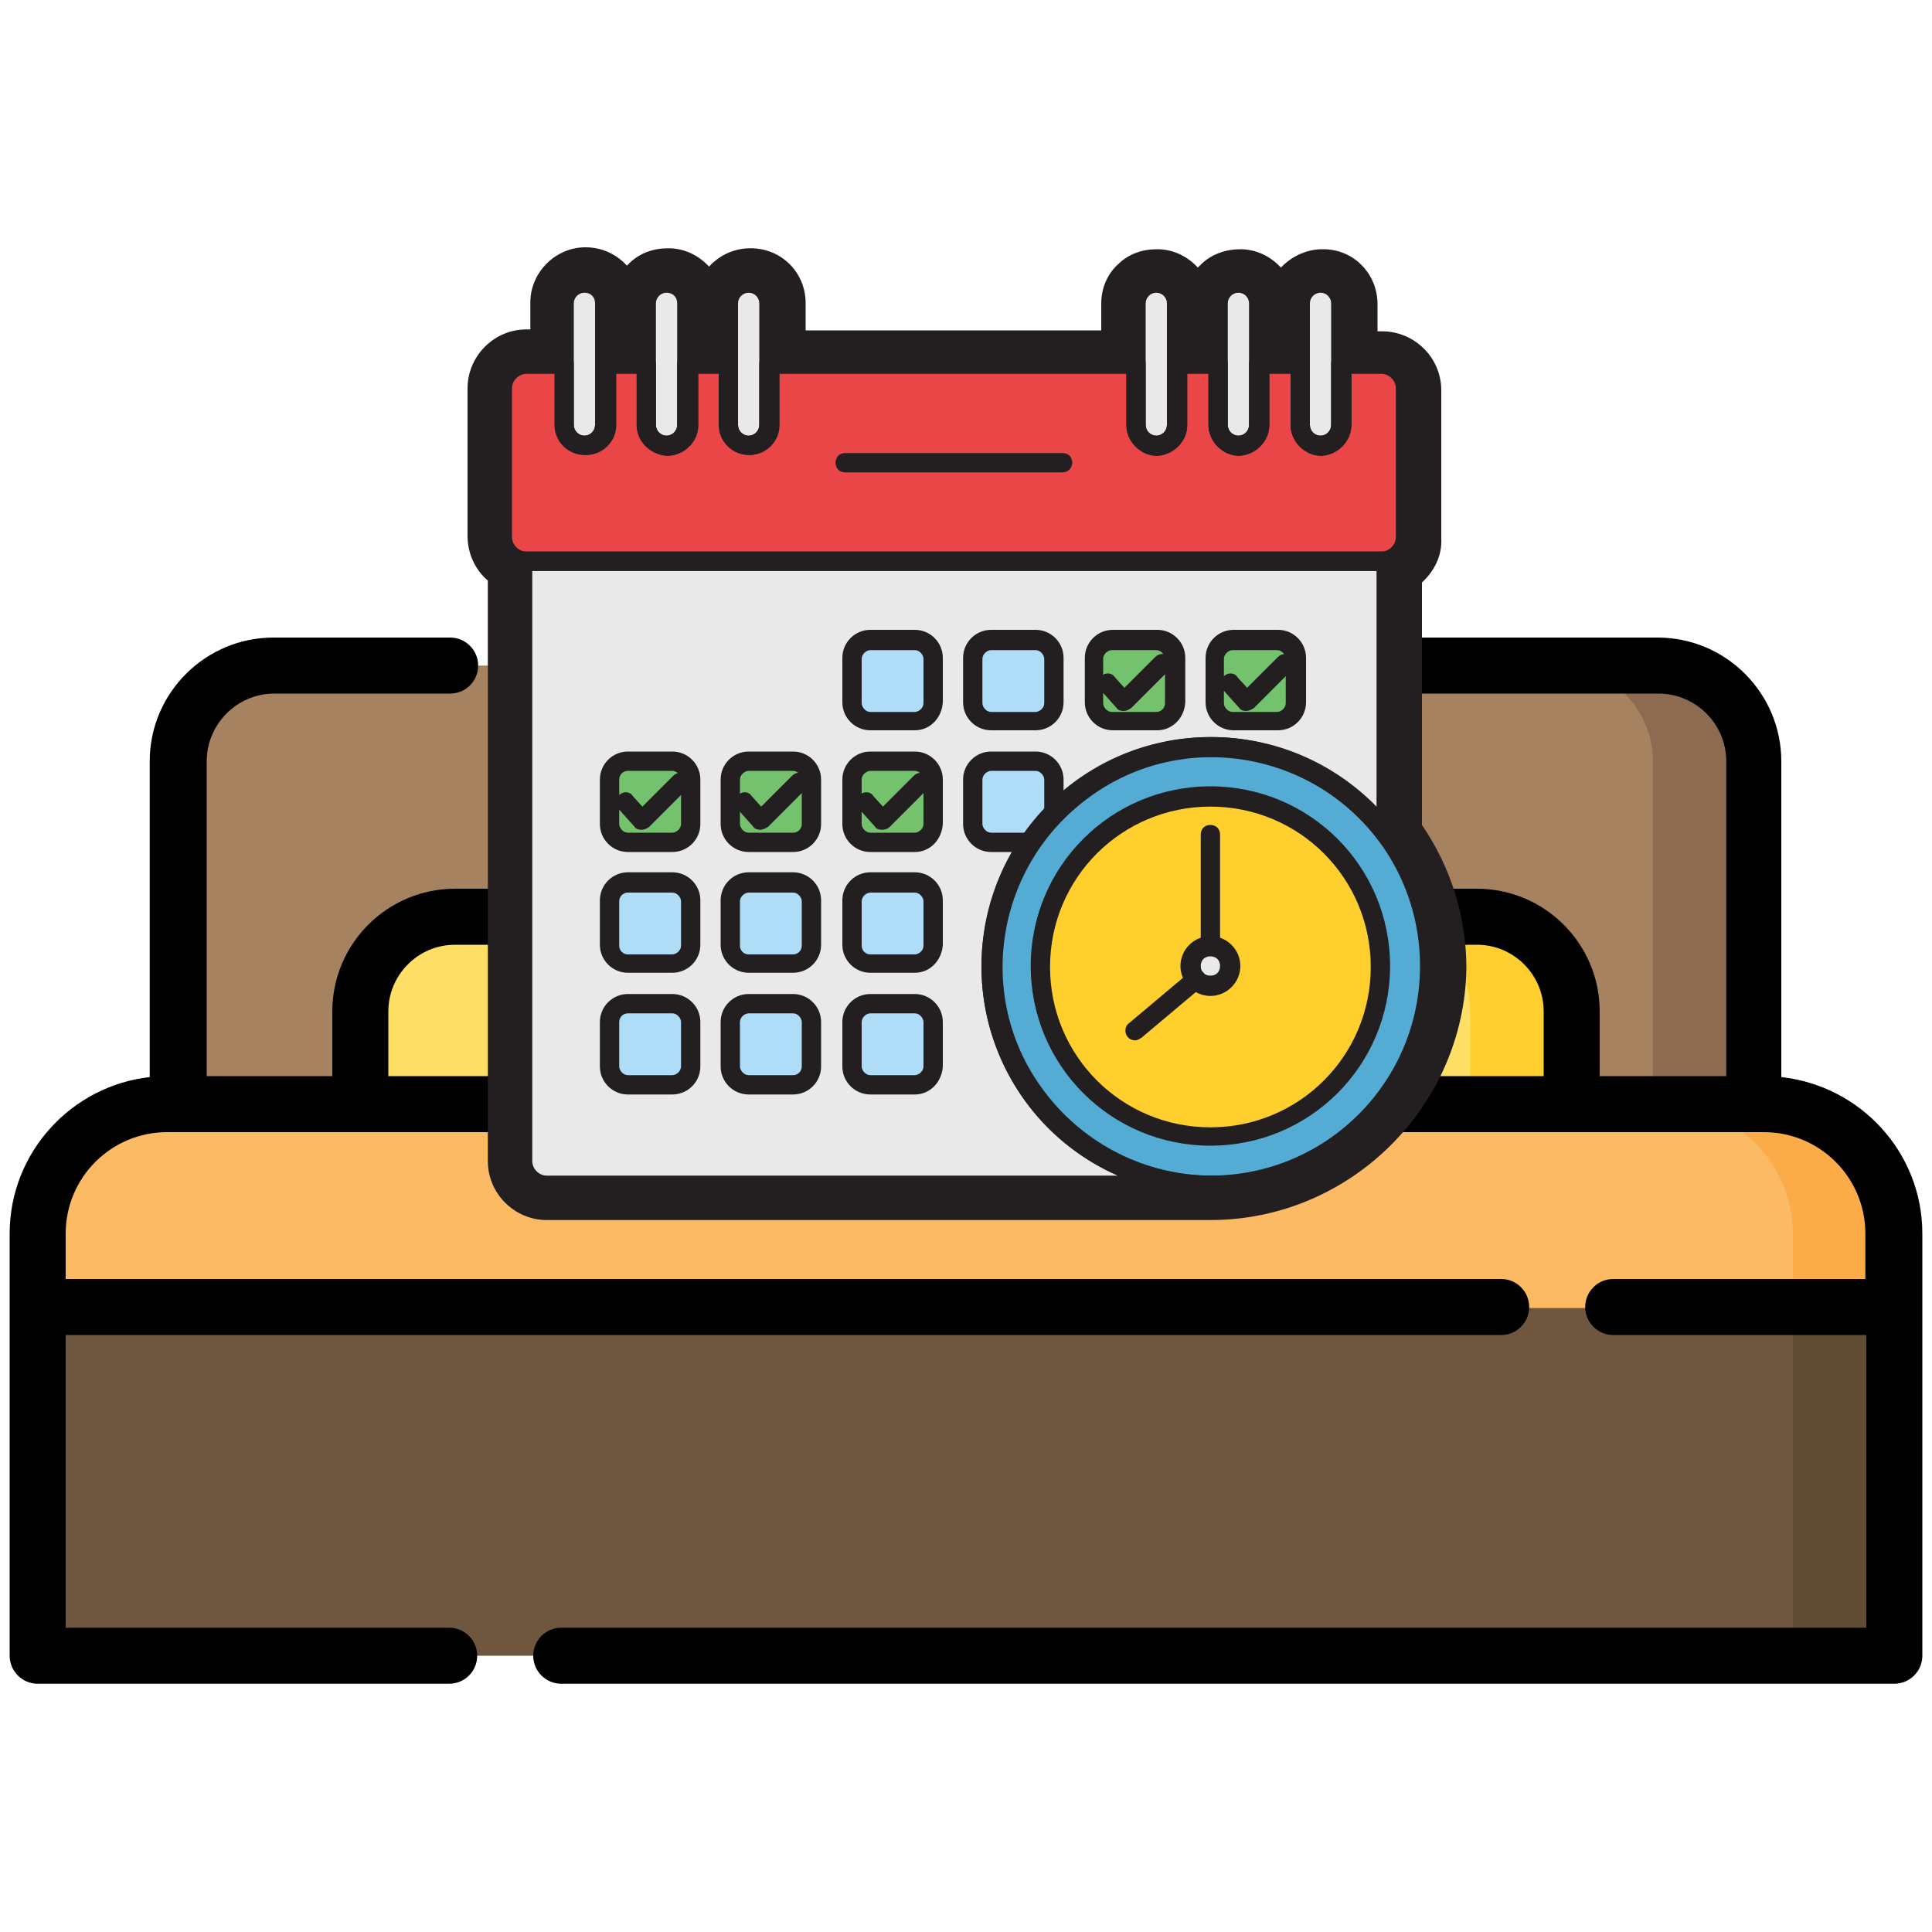 <?xml version="1.0" encoding="utf-8"?>
<!-- Generator: Adobe Illustrator 22.0.1, SVG Export Plug-In . SVG Version: 6.00 Build 0)  -->
<svg version="1.1" id="Capa_1" xmlns="http://www.w3.org/2000/svg" xmlns:xlink="http://www.w3.org/1999/xlink" x="0px" y="0px"
	 viewBox="0 0 200 200" style="enable-background:new 0 0 200 200;" xml:space="preserve">
<style type="text/css">
	.st0{fill:#6E573E;}
	.st1{fill:#614C36;}
	.st2{fill:#FCBA65;}
	.st3{fill:#FBAC49;}
	.st4{fill:#A68260;}
	.st5{fill:#8C6B51;}
	.st6{fill:#FEDF65;}
	.st7{fill:#FFCF2F;}
	.st8{fill:#231F20;}
	.st9{fill:#EA4648;}
	.st10{fill:#E9E9E9;}
	.st11{fill:#54ACD5;}
	.st12{fill:#FFCF2D;}
	.st13{fill:#AFDDF7;}
	.st14{fill:#75C26E;}
</style>
<g>
	<g>
		<rect x="3.9" y="135.3" class="st0" width="192.2" height="36.1"/>
		<rect x="185.6" y="135.3" class="st1" width="10.5" height="36.1"/>
		<path class="st2" d="M182.6,114.3H17.4c-7.4,0-13.5,6-13.5,13.5v7.6h192.2v-7.6C196.1,120.3,190.1,114.3,182.6,114.3L182.6,114.3z
			 M182.6,114.3"/>
		<path class="st3" d="M182.6,114.3h-10.5c7.4,0,13.5,6,13.5,13.5v7.6h10.5v-7.6C196.1,120.3,190.1,114.3,182.6,114.3L182.6,114.3z
			 M182.6,114.3"/>
		<path class="st4" d="M181.5,114.3H18.5V78.8c0-5.4,4.4-9.9,9.9-9.9h143.4c5.4,0,9.9,4.4,9.9,9.9V114.3z M181.5,114.3"/>
		<path class="st5" d="M171.7,68.9h-10.5c5.4,0,9.9,4.4,9.9,9.9v35.5h10.5V78.8C181.5,73.4,177.1,68.9,171.7,68.9L171.7,68.9z
			 M171.7,68.9"/>
		<path class="st6" d="M87.5,114.3H37.3v-9.6c0-5.4,4.4-9.8,9.8-9.8h30.6c5.4,0,9.8,4.4,9.8,9.8V114.3z M87.5,114.3"/>
		<path class="st6" d="M162.7,114.3h-50.1v-9.6c0-5.4,4.4-9.8,9.8-9.8h30.6c5.4,0,9.8,4.4,9.8,9.8L162.7,114.3L162.7,114.3z
			 M162.7,114.3"/>
		<path class="st7" d="M77.7,94.9H67.2c5.4,0,9.8,4.4,9.8,9.8v9.6h10.5v-9.6C87.5,99.3,83.1,94.9,77.7,94.9L77.7,94.9z M77.7,94.9"
			/>
		<path class="st7" d="M152.9,94.9h-10.5c5.4,0,9.8,4.4,9.8,9.8v9.6h10.5v-9.6C162.7,99.3,158.3,94.9,152.9,94.9L152.9,94.9z
			 M152.9,94.9"/>
		<path d="M184.4,111.5V78.8c0-7-5.7-12.8-12.8-12.8H58.1c-1.6,0-2.9,1.3-2.9,2.9c0,1.6,1.3,2.9,2.9,2.9h113.6c3.8,0,7,3.1,7,7v32.6
			h-13.1v-6.7c0-7-5.7-12.7-12.7-12.7h-30.6c-7,0-12.7,5.7-12.7,12.7v6.7H90.4v-6.7c0-7-5.7-12.7-12.7-12.7H47.1
			c-7,0-12.7,5.7-12.7,12.7v6.7H21.4V78.8c0-3.8,3.1-7,7-7h18.2c1.6,0,2.9-1.3,2.9-2.9c0-1.6-1.3-2.9-2.9-2.9H28.3
			c-7,0-12.8,5.7-12.8,12.8v32.7C7.4,112.4,1,119.3,1,127.7v43.7c0,1.6,1.3,2.9,2.9,2.9h42.6c1.6,0,2.9-1.3,2.9-2.9
			c0-1.6-1.3-2.9-2.9-2.9H6.8v-30.3h148.6c1.6,0,2.9-1.3,2.9-2.9c0-1.6-1.3-2.9-2.9-2.9H6.8v-4.7c0-5.8,4.7-10.5,10.5-10.5h165.3
			c5.8,0,10.5,4.7,10.5,10.5v4.7H167c-1.6,0-2.9,1.3-2.9,2.9c0,1.6,1.3,2.9,2.9,2.9h26.2v30.3H58.1c-1.6,0-2.9,1.3-2.9,2.9
			c0,1.6,1.3,2.9,2.9,2.9h138c1.6,0,2.9-1.3,2.9-2.9v-43.7C199,119.3,192.6,112.4,184.4,111.5L184.4,111.5z M115.4,104.7
			c0-3.8,3.1-6.9,6.9-6.9h30.6c3.8,0,6.9,3.1,6.9,6.9v6.7h-44.3V104.7z M40.2,104.7c0-3.8,3.1-6.9,6.9-6.9h30.6
			c3.8,0,6.9,3.1,6.9,6.9v6.7H40.2V104.7z M40.2,104.7"/>
	</g>
	<g>
		<g>
			<g>
				<path class="st8" d="M125.3,125.1H56.6c-2.7,0-4.8-2.2-4.8-4.8V59.5c-1.3-0.9-2.1-2.4-2.1-4V40.2c0-2.7,2.2-4.8,4.8-4.8h1.6v-4
					c0-2.5,2-4.5,4.5-4.5c2,0,3.7,1.3,4.3,3.1c0.2-0.7,0.6-1.3,1.1-1.8c0.9-0.8,2-1.3,3.2-1.3c2,0,3.6,1.3,4.2,3
					c0.6-1.8,2.3-3.1,4.3-3.1c2.5,0,4.5,2,4.5,4.5v4h33.2v-4c0-1.2,0.5-2.3,1.3-3.2c0.9-0.8,2-1.3,3.2-1.3c2,0,3.6,1.3,4.2,3
					c0.2-0.7,0.6-1.3,1.1-1.8c0.9-0.8,2-1.3,3.2-1.3c2,0,3.6,1.3,4.2,3c0.2-0.7,0.6-1.3,1.1-1.8c0.8-0.8,1.9-1.3,3.1-1.3
					c0,0,0.1,0,0.1,0c2.4,0,4.4,2,4.4,4.4v4h1.7c2.7,0,4.8,2.2,4.8,4.8v15.4c0.1,1.6-0.7,3.1-2,4v26.1c3,4.2,4.6,9.2,4.6,14.4
					C150.4,113.8,139.1,125.1,125.3,125.1z M54.5,38c-1.2,0-2.2,1-2.2,2.2v15.4c0,0.9,0.5,1.6,1.3,2l0.8,0.4v62.3
					c0,1.2,1,2.2,2.2,2.2h68.7c12.3,0,22.4-10,22.4-22.4c0-4.8-1.5-9.4-4.3-13.2l-0.3-0.4V57.9l0.8-0.4c0.8-0.4,1.2-1.1,1.2-1.9
					l0-0.1V40.2c0-1.2-1-2.2-2.2-2.2h-4.4v-6.6c0-1-0.8-1.8-1.8-1.8l0,0c-0.5,0-0.9,0.2-1.3,0.5c-0.3,0.3-0.5,0.8-0.5,1.3V38H130
					v-6.6c0-1-0.8-1.8-1.8-1.8l0,0c-0.5,0-0.9,0.2-1.3,0.5c-0.3,0.3-0.5,0.8-0.5,1.3V38h-4.9v-6.6c0-1-0.8-1.8-1.8-1.8l0,0
					c-0.5,0-0.9,0.2-1.3,0.5c-0.3,0.3-0.5,0.8-0.5,1.3V38H79.4v-6.6c0-1-0.8-1.8-1.8-1.8c-1,0-1.8,0.8-1.8,1.8V38h-4.9v-6.6
					c0-1-0.8-1.8-1.8-1.8l0,0c-0.5,0-0.9,0.2-1.3,0.5c-0.3,0.3-0.5,0.8-0.5,1.3V38h-4.9v-6.6c0-1-0.8-1.8-1.8-1.8
					c-1,0-1.8,0.8-1.8,1.8V38H54.5z"/>
				<path class="st8" d="M125.3,126.3H56.6c-3.3,0-6.1-2.7-6.1-6.1V60.1c-1.3-1.1-2.1-2.8-2.1-4.6V40.2c0-3.3,2.7-6.1,6.1-6.1h0.4
					v-2.8c0-3.1,2.6-5.7,5.7-5.7c1.7,0,3.2,0.7,4.3,1.9c0.1-0.1,0.2-0.2,0.2-0.2c1.1-1.1,2.5-1.6,4.1-1.6c1.6,0,3.1,0.7,4.2,1.9
					c1.1-1.2,2.6-1.9,4.3-1.9c3.2,0,5.7,2.5,5.7,5.7v2.8H114v-2.8c0-1.5,0.6-3,1.7-4c1.1-1.1,2.5-1.6,4.1-1.6c1.6,0,3.1,0.7,4.2,1.9
					c0.1-0.1,0.2-0.2,0.3-0.3c1.1-1.1,2.6-1.6,4.1-1.6c1.6,0,3.1,0.7,4.2,1.9c0.1-0.1,0.2-0.2,0.3-0.3c1.1-1,2.5-1.6,4-1.6l0.1,0
					c3.1,0,5.6,2.5,5.6,5.7v2.8h0.5c3.3,0,6.1,2.7,6.1,6.1v15.3c0.1,1.8-0.7,3.4-2,4.6v25.1c3,4.4,4.6,9.5,4.6,14.8
					C151.6,114.5,139.8,126.3,125.3,126.3z M54.5,36.6c-2,0-3.6,1.6-3.6,3.6v15.4c0,1.2,0.6,2.3,1.6,3l0.5,0.4v61.3
					c0,2,1.6,3.6,3.6,3.6h68.7c13.1,0,23.8-10.7,23.8-23.8c0-4.9-1.5-9.7-4.4-13.7l-0.2-0.3V58.9l0.5-0.4c0.9-0.7,1.5-1.8,1.4-2.9
					l0,0V40.2c0-2-1.6-3.6-3.6-3.6H140v-5.2c0-1.8-1.4-3.2-3.2-3.2l-0.1,0c-0.8,0-1.6,0.3-2.2,0.9c-0.4,0.4-0.6,0.8-0.8,1.3
					l-1.2,3.5l-1.2-3.5c-0.4-1.3-1.7-2.2-3-2.2c-0.9,0-1.7,0.3-2.3,0.9c-0.4,0.4-0.6,0.8-0.8,1.3l-1.2,3.5l-1.2-3.5
					c-0.4-1.3-1.7-2.2-3-2.2c-0.9,0-1.7,0.3-2.3,0.9c-0.6,0.6-1,1.4-1,2.3v5.2H80.8v-5.2c0-1.8-1.4-3.3-3.3-3.3
					c-1.4,0-2.6,0.9-3.1,2.2l-1.2,3.5l-1.2-3.5c-0.4-1.3-1.7-2.2-3-2.2c-0.9,0-1.7,0.3-2.3,0.9c-0.4,0.4-0.6,0.8-0.8,1.3l-1.2,3.5
					l-1.1-3.5c-0.4-1.3-1.6-2.2-3.1-2.2c-1.8,0-3.3,1.5-3.3,3.3v5.2H54.5z M125.3,123.6H56.6c-1.9,0-3.4-1.5-3.4-3.4V58.7l-0.1,0
					c-1.2-0.5-2-1.8-2-3.1V40.2c0-1.9,1.5-3.4,3.4-3.4h3v-5.4c0-1.7,1.4-3,3-3c1.7,0,3,1.3,3,3v5.4H66v-5.4c0-0.8,0.3-1.6,0.9-2.1
					c0.6-0.6,1.4-0.9,2.2-0.9h0c1.6,0,3,1.3,3,3v5.4h2.4v-5.4c0-1.7,1.4-3,3-3c1.7,0,3,1.3,3,3v5.4h36.1v-5.4c0-0.8,0.3-1.6,0.9-2.1
					c0.6-0.6,1.4-0.9,2.2-0.9l0,0c1.6,0,3,1.3,3,3v5.4h2.4v-5.4c0-0.8,0.3-1.6,0.9-2.1c0.6-0.6,1.4-0.9,2.2-0.9l0,0c1.6,0,3,1.3,3,3
					v5.4h2.4v-5.4c0-0.8,0.3-1.6,0.9-2.1c0.6-0.6,1.4-0.9,2.2-0.9l0,0c1.6,0,3,1.3,3,3v5.4h3.1c1.9,0,3.4,1.5,3.4,3.4l0,15.4
					c0.1,1.3-0.7,2.5-1.9,3.1l-0.1,0v27.4l0,0c3,4.1,4.6,8.9,4.6,13.9C148.9,113,138.3,123.6,125.3,123.6z M54.5,39.2
					c-0.5,0-1,0.4-1,1v15.4c0,0.4,0.2,0.7,0.6,0.9l1.5,0.7v63.1c0,0.5,0.4,1,1,1h68.7c11.7,0,21.2-9.5,21.2-21.2
					c0-4.5-1.4-8.8-4.1-12.5l-0.5-0.7V57.1l1.5-0.7c0.3-0.1,0.5-0.4,0.5-0.8l0-0.1l0-15.4c0-0.5-0.4-1-1-1h-5.6v-7.9
					c0-0.3-0.2-0.6-0.6-0.6l0,0c-0.2,0-0.3,0.1-0.4,0.2c-0.1,0.1-0.2,0.2-0.2,0.4v7.9h-7.3v-7.9c0-0.3-0.2-0.6-0.6-0.6l0,0
					c-0.2,0-0.3,0.1-0.4,0.2c-0.1,0.1-0.2,0.2-0.2,0.4v7.9h-7.3v-7.9c0-0.3-0.2-0.6-0.6-0.6l0,0c-0.2,0-0.3,0.1-0.4,0.2
					c-0.1,0.1-0.2,0.2-0.2,0.4v7.9h-41v-7.9c0-0.3-0.3-0.6-0.6-0.6c-0.3,0-0.6,0.3-0.6,0.6v7.9h-7.3v-7.9c0-0.3-0.2-0.6-0.6-0.6l0,0
					c-0.2,0-0.3,0.1-0.4,0.2c-0.1,0.1-0.2,0.2-0.2,0.4v7.9h-7.3v-7.9c0-0.3-0.3-0.6-0.6-0.6c-0.3,0-0.6,0.3-0.6,0.6v7.9H54.5z"/>
			</g>
		</g>
		<path class="st9" d="M143,37.7h-4.1V44c0,1.2-0.9,2.1-2.1,2.2c-1.1,0-2.1-0.9-2.2-2.1v-6.4h-4.3V44c0,1.2-0.9,2.1-2.1,2.2
			c-1.1,0-2.1-0.9-2.2-2.1v-6.4h-4.3V44c0,1.2-0.9,2.1-2.1,2.2c-1.1,0-2.1-0.9-2.2-2.1v-6.4h-38V44c0,1.2-0.9,2.1-2.1,2.1
			c-1.2,0-2.1-0.9-2.1-2.1v-6.3h-4.2V44c0,1.2-0.9,2.1-2.1,2.1c-1.2,0-2.1-0.9-2.1-2.1v-6.3h-4.3V44c0,1.2-0.9,2.1-2.1,2.1
			s-2.1-0.9-2.1-2.1v-6.3h-3.9c-1.4,0-2.5,1.1-2.5,2.5v15.4c0,1.4,1.1,2.5,2.5,2.5H143c1.4,0,2.5-1.1,2.5-2.5V40.2
			C145.5,38.8,144.4,37.7,143,37.7L143,37.7z M143,37.7"/>
		<path class="st10" d="M102.6,100c0-12.6,10.2-22.7,22.7-22.7c7.1,0,13.8,3.3,18.1,9V58.1H54.1v62.2c0,1.4,1.1,2.5,2.5,2.5h68.7
			C112.8,122.7,102.6,112.6,102.6,100L102.6,100z M102.6,100"/>
		<path class="st11" d="M148,100c0,12.5-10.2,22.7-22.7,22.7c-12.5,0-22.7-10.2-22.7-22.7s10.2-22.7,22.7-22.7
			C137.8,77.3,148,87.5,148,100L148,100z M148,100"/>
		<path class="st12" d="M142.9,100c0,9.7-7.9,17.6-17.6,17.6c-9.7,0-17.6-7.9-17.6-17.6s7.9-17.6,17.6-17.6
			C135,82.4,142.9,90.3,142.9,100L142.9,100z M142.9,100"/>
		<path class="st10" d="M127.4,100c0,1.1-0.9,2-2,2c-1.1,0-2-0.9-2-2s0.9-2,2-2C126.4,98,127.4,98.9,127.4,100L127.4,100z
			 M127.4,100"/>
		<path class="st10" d="M60.5,29.3c1.2,0,2.1,0.9,2.1,2.1V44c0,1.2-0.9,2.1-2.1,2.1s-2.1-0.9-2.1-2.1V31.4
			C58.4,30.2,59.4,29.3,60.5,29.3L60.5,29.3z M60.5,29.3"/>
		<path class="st10" d="M69,29.3c1.2,0,2.1,0.9,2.1,2.1V44c0,1.2-0.9,2.1-2.1,2.1c-1.2,0-2.1-0.9-2.1-2.1V31.4
			C66.9,30.2,67.9,29.3,69,29.3L69,29.3z M69,29.3"/>
		<path class="st10" d="M77.5,29.3c1.2,0,2.1,0.9,2.1,2.1V44c0,1.2-0.9,2.1-2.1,2.1c-1.2,0-2.1-0.9-2.1-2.1V31.4
			C75.4,30.2,76.4,29.3,77.5,29.3L77.5,29.3z M77.5,29.3"/>
		<path class="st10" d="M119.7,29.3c1.2,0,2.1,0.9,2.1,2.1V44c0,1.2-0.9,2.1-2.1,2.1s-2.1-0.9-2.1-2.1V31.4
			C117.6,30.2,118.6,29.3,119.7,29.3L119.7,29.3z M119.7,29.3"/>
		<path class="st10" d="M128.2,29.3c1.2,0,2.1,0.9,2.1,2.1V44c0,1.2-0.9,2.1-2.1,2.1c-1.2,0-2.1-0.9-2.1-2.1V31.4
			C126.1,30.2,127,29.3,128.2,29.3L128.2,29.3z M128.2,29.3"/>
		<path class="st10" d="M136.7,29.3c1.2,0,2.1,0.9,2.1,2.1V44c0,1.2-0.9,2.1-2.1,2.1c-1.2,0-2.1-0.9-2.1-2.1V31.4
			C134.6,30.2,135.5,29.3,136.7,29.3L136.7,29.3z M136.7,29.3"/>
		<path class="st13" d="M90.1,66.3h4.6c1,0,1.9,0.8,1.9,1.9v4.6c0,1-0.8,1.9-1.9,1.9h-4.6c-1,0-1.9-0.8-1.9-1.9v-4.6
			C88.2,67.1,89,66.3,90.1,66.3L90.1,66.3z M90.1,66.3"/>
		<path class="st13" d="M102.6,66.3h4.6c1,0,1.9,0.8,1.9,1.9v4.6c0,1-0.8,1.9-1.9,1.9h-4.6c-1,0-1.9-0.8-1.9-1.9v-4.6
			C100.7,67.1,101.6,66.3,102.6,66.3L102.6,66.3z M102.6,66.3"/>
		<path class="st14" d="M115.1,66.3h4.6c1,0,1.9,0.8,1.9,1.9v4.6c0,1-0.8,1.9-1.9,1.9h-4.6c-1,0-1.9-0.8-1.9-1.9v-4.6
			C113.2,67.1,114.1,66.3,115.1,66.3L115.1,66.3z M115.1,66.3"/>
		<path class="st14" d="M65,78.8h4.6c1,0,1.9,0.8,1.9,1.9v4.6c0,1-0.8,1.9-1.9,1.9H65c-1,0-1.9-0.8-1.9-1.9v-4.6
			C63.1,79.7,63.9,78.8,65,78.8L65,78.8z M65,78.8"/>
		<path class="st14" d="M77.5,78.8h4.6c1,0,1.9,0.8,1.9,1.9v4.6c0,1-0.8,1.9-1.9,1.9h-4.6c-1,0-1.9-0.8-1.9-1.9v-4.6
			C75.6,79.7,76.5,78.8,77.5,78.8L77.5,78.8z M77.5,78.8"/>
		<path class="st14" d="M90.1,78.8h4.6c1,0,1.9,0.8,1.9,1.9v4.6c0,1-0.8,1.9-1.9,1.9h-4.6c-1,0-1.9-0.8-1.9-1.9v-4.6
			C88.2,79.7,89,78.8,90.1,78.8L90.1,78.8z M90.1,78.8"/>
		<path class="st13" d="M65,91.3h4.6c1,0,1.9,0.8,1.9,1.9v4.6c0,1-0.8,1.9-1.9,1.9H65c-1,0-1.9-0.8-1.9-1.9v-4.6
			C63.1,92.2,63.9,91.3,65,91.3L65,91.3z M65,91.3"/>
		<path class="st13" d="M77.5,91.3h4.6c1,0,1.9,0.8,1.9,1.9v4.6c0,1-0.8,1.9-1.9,1.9h-4.6c-1,0-1.9-0.8-1.9-1.9v-4.6
			C75.6,92.2,76.5,91.3,77.5,91.3L77.5,91.3z M77.5,91.3"/>
		<path class="st13" d="M90.1,91.3h4.6c1,0,1.9,0.8,1.9,1.9v4.6c0,1-0.8,1.9-1.9,1.9h-4.6c-1,0-1.9-0.8-1.9-1.9v-4.6
			C88.2,92.2,89,91.3,90.1,91.3L90.1,91.3z M90.1,91.3"/>
		<path class="st13" d="M65,103.9h4.6c1,0,1.9,0.8,1.9,1.9v4.6c0,1-0.8,1.9-1.9,1.9H65c-1,0-1.9-0.8-1.9-1.9v-4.6
			C63.1,104.7,63.9,103.9,65,103.9L65,103.9z M65,103.9"/>
		<path class="st13" d="M77.5,103.9h4.6c1,0,1.9,0.8,1.9,1.9v4.6c0,1-0.8,1.9-1.9,1.9h-4.6c-1,0-1.9-0.8-1.9-1.9v-4.6
			C75.6,104.7,76.5,103.9,77.5,103.9L77.5,103.9z M77.5,103.9"/>
		<path class="st13" d="M90.1,103.9h4.6c1,0,1.9,0.8,1.9,1.9v4.6c0,1-0.8,1.9-1.9,1.9h-4.6c-1,0-1.9-0.8-1.9-1.9v-4.6
			C88.2,104.7,89,103.9,90.1,103.9L90.1,103.9z M90.1,103.9"/>
		<path class="st14" d="M127.6,66.3h4.6c1,0,1.9,0.8,1.9,1.9v4.6c0,1-0.8,1.9-1.9,1.9h-4.6c-1,0-1.9-0.8-1.9-1.9v-4.6
			C125.8,67.1,126.6,66.3,127.6,66.3L127.6,66.3z M127.6,66.3"/>
		<path class="st13" d="M109.1,84.2v-3.5c0-1-0.9-1.9-1.9-1.9h-4.6c-1,0-1.9,0.9-1.9,1.9v4.6c0,1,0.9,1.9,1.9,1.9h4
			C107.4,86.1,108.2,85.1,109.1,84.2L109.1,84.2z M109.1,84.2"/>
		<path class="st8" d="M60.5,47.1c-1.7,0-3.1-1.4-3.1-3.1V31.4c0-1.7,1.4-3.1,3.1-3.1c1.8,0,3.1,1.4,3.1,3.1V44
			C63.7,45.7,62.3,47.1,60.5,47.1L60.5,47.1z M60.5,30.3c-0.6,0-1.1,0.5-1.1,1.1V44c0,0.6,0.5,1.1,1.1,1.1s1.1-0.5,1.1-1.1V31.4
			C61.6,30.8,61.2,30.3,60.5,30.3L60.5,30.3z M60.5,30.3"/>
		<path class="st8" d="M69,47.1c-1.7,0-3.1-1.4-3.1-3.1V31.4c0-1.7,1.4-3.1,3.2-3.1c1.7,0,3.1,1.4,3.1,3.1V44
			C72.2,45.7,70.8,47.1,69,47.1L69,47.1z M69,30.3c-0.6,0-1.1,0.5-1.1,1.1V44c0,0.6,0.5,1.1,1.1,1.1c0.6,0,1.1-0.5,1.1-1.1V31.4
			C70.1,30.8,69.7,30.3,69,30.3L69,30.3z M69,30.3"/>
		<path class="st8" d="M77.5,47.1c-1.7,0-3.1-1.4-3.1-3.1V31.4c0-1.7,1.4-3.1,3.1-3.1s3.1,1.4,3.1,3.1V44
			C80.7,45.7,79.3,47.1,77.5,47.1L77.5,47.1z M77.5,30.3c-0.6,0-1.1,0.5-1.1,1.1V44c0,0.6,0.5,1.1,1.1,1.1s1.1-0.5,1.1-1.1V31.4
			C78.6,30.8,78.1,30.3,77.5,30.3L77.5,30.3z M77.5,30.3"/>
		<path class="st8" d="M119.7,47.1c-1.7,0-3.1-1.4-3.1-3.1V31.4c0-1.7,1.4-3.1,3.2-3.1c1.7,0,3.1,1.4,3.1,3.1V44
			C122.9,45.7,121.5,47.1,119.7,47.1L119.7,47.1z M119.7,30.3c-0.6,0-1.1,0.5-1.1,1.1V44c0,0.6,0.5,1.1,1.1,1.1
			c0.6,0,1.1-0.5,1.1-1.1V31.4C120.8,30.8,120.3,30.3,119.7,30.3L119.7,30.3z M119.7,30.3"/>
		<path class="st8" d="M128.2,47.1c-1.7,0-3.1-1.4-3.1-3.1V31.4c0-1.7,1.4-3.1,3.2-3.1c1.7,0,3.1,1.4,3.1,3.1V44
			C131.4,45.7,129.9,47.1,128.2,47.1L128.2,47.1z M128.2,30.3c-0.6,0-1.1,0.5-1.1,1.1V44c0,0.6,0.5,1.1,1.1,1.1
			c0.6,0,1.1-0.5,1.1-1.1V31.4C129.3,30.8,128.8,30.3,128.2,30.3L128.2,30.3z M128.2,30.3"/>
		<path class="st8" d="M136.7,47.1c-1.7,0-3.1-1.4-3.1-3.1V31.4c0-1.7,1.4-3.1,3.2-3.1c1.7,0,3.1,1.4,3.1,3.1V44
			C139.8,45.7,138.4,47.1,136.7,47.1L136.7,47.1z M136.7,30.3c-0.6,0-1.1,0.5-1.1,1.1V44c0,0.6,0.5,1.1,1.1,1.1
			c0.6,0,1.1-0.5,1.1-1.1V31.4C137.8,30.8,137.3,30.3,136.7,30.3L136.7,30.3z M136.7,30.3"/>
		<path class="st8" d="M143,59.1H54.5c-2,0-3.5-1.6-3.5-3.5V40.2c0-2,1.6-3.5,3.5-3.5h3.9c0.6,0,1,0.4,1,1V44c0,0.6,0.5,1.1,1.1,1.1
			s1.1-0.5,1.1-1.1v-6.3c0-0.6,0.4-1,1-1h4.3c0.6,0,1,0.4,1,1V44c0,0.6,0.5,1.1,1.1,1.1c0.6,0,1.1-0.5,1.1-1.1v-6.3c0-0.6,0.4-1,1-1
			h4.3c0.6,0,1,0.4,1,1V44c0,0.6,0.5,1.1,1.1,1.1s1.1-0.5,1.1-1.1v-6.3c0-0.6,0.4-1,1-1h38c0.6,0,1,0.4,1,1V44
			c0,0.6,0.5,1.1,1.1,1.1c0.6,0,1.1-0.5,1.1-1.1v-6.3c0-0.6,0.5-1,1-1h4.3c0.6,0,1,0.4,1,1V44c0,0.6,0.5,1.1,1.1,1.1
			c0.6,0,1.1-0.5,1.1-1.1v-6.3c0-0.6,0.4-1,1-1h4.3c0.6,0,1,0.4,1,1V44c0,0.6,0.5,1.1,1.1,1.1c0.6,0,1.1-0.5,1.1-1.1v-6.3
			c0-0.6,0.4-1,1-1h4.2c2,0,3.5,1.6,3.5,3.5v15.4C146.5,57.5,144.9,59.1,143,59.1L143,59.1z M54.5,38.7c-0.8,0-1.5,0.7-1.5,1.5v15.4
			c0,0.8,0.7,1.5,1.5,1.5H143c0.8,0,1.5-0.7,1.5-1.5V40.2c0-0.8-0.7-1.5-1.5-1.5h-3.1V44c0,1.7-1.4,3.1-3.1,3.2
			c-1.7,0-3.1-1.4-3.2-3.1c0,0,0,0,0-0.1v-5.3h-2.2V44c0,1.7-1.4,3.1-3.1,3.2c-1.7,0-3.1-1.4-3.2-3.1c0,0,0,0,0-0.1v-5.3h-2.2V44
			c0,1.7-1.4,3.1-3.1,3.2c-1.7,0-3.1-1.4-3.2-3.1c0,0,0,0,0-0.1v-5.3H80.7V44c0,1.7-1.4,3.1-3.1,3.1c-1.8,0-3.1-1.4-3.1-3.1v-5.3
			h-2.2V44c0,1.7-1.4,3.1-3.1,3.2c-1.7,0-3.1-1.4-3.2-3.1c0,0,0,0,0-0.1v-5.3h-2.2V44c0,1.7-1.4,3.1-3.1,3.1c-1.7,0-3.1-1.4-3.1-3.1
			v-5.3H54.5z M54.5,38.7"/>
		<path class="st8" d="M110,48.9H87.5c-0.6,0-1-0.4-1-1c0-0.6,0.4-1,1-1H110c0.6,0,1,0.4,1,1C111,48.4,110.6,48.9,110,48.9L110,48.9
			z M110,48.9"/>
		<path class="st8" d="M94.7,75.6h-4.6c-1.6,0-2.9-1.3-2.9-2.9v-4.6c0-1.6,1.3-2.9,2.9-2.9h4.6c1.6,0,2.9,1.3,2.9,2.9v4.6
			C97.5,74.3,96.3,75.6,94.7,75.6L94.7,75.6z M90.1,67.3c-0.4,0-0.9,0.4-0.9,0.9v4.6c0,0.4,0.4,0.9,0.9,0.9h4.6
			c0.4,0,0.9-0.4,0.9-0.9v-4.6c0-0.4-0.4-0.9-0.9-0.9H90.1z M90.1,67.3"/>
		<path class="st8" d="M107.2,75.6h-4.6c-1.6,0-2.9-1.3-2.9-2.9v-4.6c0-1.6,1.3-2.9,2.9-2.9h4.6c1.6,0,2.9,1.3,2.9,2.9v4.6
			C110.1,74.3,108.8,75.6,107.2,75.6L107.2,75.6z M102.6,67.3c-0.4,0-0.9,0.4-0.9,0.9v4.6c0,0.4,0.4,0.9,0.9,0.9h4.6
			c0.4,0,0.9-0.4,0.9-0.9v-4.6c0-0.4-0.4-0.9-0.9-0.9H102.6z M102.6,67.3"/>
		<path class="st8" d="M119.8,75.6h-4.6c-1.6,0-2.9-1.3-2.9-2.9v-4.6c0-1.6,1.3-2.9,2.9-2.9h4.6c1.6,0,2.9,1.3,2.9,2.9v4.6
			C122.6,74.4,121.3,75.6,119.8,75.6L119.8,75.6z M115.1,67.3c-0.4,0-0.9,0.4-0.9,0.9v4.6c0,0.4,0.4,0.9,0.9,0.9h4.6
			c0.5,0,0.9-0.4,0.9-0.9v-4.6c0-0.4-0.4-0.9-0.9-0.9H115.1z M115.1,67.3"/>
		<path class="st8" d="M69.6,88.2H65c-1.6,0-2.9-1.3-2.9-2.9v-4.6c0-1.6,1.3-2.9,2.9-2.9h4.6c1.6,0,2.9,1.3,2.9,2.9v4.6
			C72.5,86.9,71.2,88.2,69.6,88.2L69.6,88.2z M65,79.8c-0.5,0-0.9,0.4-0.9,0.9v4.6c0,0.4,0.4,0.9,0.9,0.9h4.6c0.4,0,0.9-0.4,0.9-0.9
			v-4.6c0-0.4-0.4-0.9-0.9-0.9H65z M65,79.8"/>
		<path class="st8" d="M82.1,88.2h-4.6c-1.6,0-2.9-1.3-2.9-2.9v-4.6c0-1.6,1.3-2.9,2.9-2.9h4.6c1.6,0,2.9,1.3,2.9,2.9v4.6
			C85,86.9,83.7,88.2,82.1,88.2L82.1,88.2z M77.5,79.8c-0.4,0-0.9,0.4-0.9,0.9v4.6c0,0.4,0.4,0.9,0.9,0.9h4.6c0.5,0,0.9-0.4,0.9-0.9
			v-4.6c0-0.4-0.4-0.9-0.9-0.9H77.5z M77.5,79.8"/>
		<path class="st8" d="M94.7,88.2h-4.6c-1.6,0-2.9-1.3-2.9-2.9v-4.6c0-1.6,1.3-2.9,2.9-2.9h4.6c1.6,0,2.9,1.3,2.9,2.9v4.6
			C97.5,86.9,96.3,88.2,94.7,88.2L94.7,88.2z M90.1,79.8c-0.4,0-0.9,0.4-0.9,0.9v4.6c0,0.4,0.4,0.9,0.9,0.9h4.6
			c0.4,0,0.9-0.4,0.9-0.9v-4.6c0-0.4-0.4-0.9-0.9-0.9H90.1z M90.1,79.8"/>
		<path class="st8" d="M69.6,100.7H65c-1.6,0-2.9-1.3-2.9-2.9v-4.6c0-1.6,1.3-2.9,2.9-2.9h4.6c1.6,0,2.9,1.3,2.9,2.9v4.6
			C72.5,99.4,71.2,100.7,69.6,100.7L69.6,100.7z M65,92.4c-0.5,0-0.9,0.4-0.9,0.9v4.6c0,0.5,0.4,0.9,0.9,0.9h4.6
			c0.4,0,0.9-0.4,0.9-0.9v-4.6c0-0.4-0.4-0.9-0.9-0.9H65z M65,92.4"/>
		<path class="st8" d="M82.1,100.7h-4.6c-1.6,0-2.9-1.3-2.9-2.9v-4.6c0-1.6,1.3-2.9,2.9-2.9h4.6c1.6,0,2.9,1.3,2.9,2.9v4.6
			C85,99.4,83.7,100.7,82.1,100.7L82.1,100.7z M77.5,92.4c-0.4,0-0.9,0.4-0.9,0.9v4.6c0,0.5,0.4,0.9,0.9,0.9h4.6
			c0.5,0,0.9-0.4,0.9-0.9v-4.6c0-0.4-0.4-0.9-0.9-0.9H77.5z M77.5,92.4"/>
		<path class="st8" d="M94.7,100.7h-4.6c-1.6,0-2.9-1.3-2.9-2.9v-4.6c0-1.6,1.3-2.9,2.9-2.9h4.6c1.6,0,2.9,1.3,2.9,2.9v4.6
			C97.5,99.4,96.3,100.7,94.7,100.7L94.7,100.7z M90.1,92.4c-0.4,0-0.9,0.4-0.9,0.9v4.6c0,0.5,0.4,0.9,0.9,0.9h4.6
			c0.4,0,0.9-0.4,0.9-0.9v-4.6c0-0.4-0.4-0.9-0.9-0.9H90.1z M90.1,92.4"/>
		<path class="st8" d="M69.6,113.3H65c-1.6,0-2.9-1.3-2.9-2.9v-4.6c0-1.6,1.3-2.9,2.9-2.9h4.6c1.6,0,2.9,1.3,2.9,2.9v4.6
			C72.5,112,71.2,113.3,69.6,113.3L69.6,113.3z M65,104.9c-0.5,0-0.9,0.4-0.9,0.9v4.6c0,0.4,0.4,0.9,0.9,0.9h4.6
			c0.4,0,0.9-0.4,0.9-0.9v-4.6c0-0.4-0.4-0.9-0.9-0.9H65z M65,104.9"/>
		<path class="st8" d="M82.1,113.3h-4.6c-1.6,0-2.9-1.3-2.9-2.9v-4.6c0-1.6,1.3-2.9,2.9-2.9h4.6c1.6,0,2.9,1.3,2.9,2.9v4.6
			C85,112,83.7,113.3,82.1,113.3L82.1,113.3z M77.5,104.9c-0.4,0-0.9,0.4-0.9,0.9v4.6c0,0.4,0.4,0.9,0.9,0.9h4.6
			c0.5,0,0.9-0.4,0.9-0.9v-4.6c0-0.4-0.4-0.9-0.9-0.9H77.5z M77.5,104.9"/>
		<path class="st8" d="M94.7,113.3h-4.6c-1.6,0-2.9-1.3-2.9-2.9v-4.6c0-1.6,1.3-2.9,2.9-2.9h4.6c1.6,0,2.9,1.3,2.9,2.9v4.6
			C97.5,112,96.3,113.3,94.7,113.3L94.7,113.3z M90.1,104.9c-0.4,0-0.9,0.4-0.9,0.9v4.6c0,0.4,0.4,0.9,0.9,0.9h4.6
			c0.4,0,0.9-0.4,0.9-0.9v-4.6c0-0.4-0.4-0.9-0.9-0.9H90.1z M90.1,104.9"/>
		<path class="st8" d="M132.3,75.6h-4.6c-1.6,0-2.9-1.3-2.9-2.9v-4.6c0-1.6,1.3-2.9,2.9-2.9h4.6c1.6,0,2.9,1.3,2.9,2.9v4.6
			C135.2,74.3,133.9,75.6,132.3,75.6L132.3,75.6z M127.6,67.3c-0.4,0-0.9,0.4-0.9,0.9v4.6c0,0.4,0.4,0.9,0.9,0.9h4.6
			c0.4,0,0.9-0.4,0.9-0.9v-4.6c0-0.4-0.4-0.9-0.9-0.9H127.6z M127.6,67.3"/>
		<path class="st8" d="M106.6,88.2h-4c-1.6,0-2.9-1.3-2.9-2.9v-4.6c0-1.6,1.3-2.9,2.9-2.9h4.6c1.6,0,2.9,1.3,2.9,2.9v3.5
			c0,0.3-0.1,0.5-0.3,0.7c-0.9,0.9-1.6,1.8-2.3,2.9C107.3,88,107,88.2,106.6,88.2L106.6,88.2z M102.6,79.8c-0.4,0-0.9,0.4-0.9,0.9
			v4.6c0,0.4,0.4,0.9,0.9,0.9h3.5c0.6-0.8,1.3-1.6,2-2.4v-3.1c0-0.4-0.4-0.9-0.9-0.9H102.6z M102.6,79.8"/>
		<path class="st8" d="M125.3,123.7H56.6c-2,0-3.5-1.6-3.5-3.5V58.1c0-0.6,0.4-1,1-1h89.4c0.6,0,1,0.4,1,1v28.3c0,0.6-0.4,1-1,1
			c-0.3,0-0.6-0.2-0.8-0.4c-7.2-9.5-20.8-11.5-30.3-4.2c-9.5,7.2-11.5,20.8-4.2,30.3c4.1,5.4,10.5,8.6,17.3,8.6c0.6,0,1,0.4,1,1
			S125.9,123.7,125.3,123.7L125.3,123.7z M55.1,59.1v61.1c0,0.8,0.7,1.5,1.5,1.5h59.1c-12-5.3-17.4-19.3-12-31.3
			c3.8-8.5,12.3-14.1,21.7-14.1c6.5,0,12.6,2.6,17.1,7.2V59.1H55.1z M55.1,59.1"/>
		<path class="st8" d="M125.3,98.7c-0.6,0-1-0.5-1-1V86.4c0-0.6,0.4-1,1-1c0.6,0,1,0.4,1,1v11.2C126.3,98.3,125.9,98.7,125.3,98.7
			L125.3,98.7z M125.3,98.7"/>
		<path class="st8" d="M117.5,107.7c-0.6,0-1-0.5-1-1c0-0.3,0.1-0.6,0.4-0.8l6.3-5.3c0.4-0.4,1.1-0.3,1.4,0.1
			c0.4,0.5,0.3,1.1-0.1,1.4l-6.3,5.3C117.9,107.6,117.7,107.7,117.5,107.7L117.5,107.7z M117.5,107.7"/>
		<path class="st8" d="M116.3,73.6c-0.3,0-0.6-0.1-0.7-0.3l-1.7-1.9c-0.4-0.4-0.4-1.1,0.1-1.4c0.4-0.4,1.1-0.4,1.4,0.1l1,1.1
			l3.2-3.2c0.4-0.4,1.1-0.4,1.4,0c0.4,0.4,0.4,1,0,1.4l-3.9,3.9C116.8,73.5,116.6,73.6,116.3,73.6L116.3,73.6z M116.3,73.6"/>
		<path class="st8" d="M129,73.6c-0.3,0-0.6-0.1-0.7-0.3l-1.7-1.9c-0.4-0.4-0.4-1.1,0.1-1.4c0.4-0.4,1.1-0.4,1.4,0.1l1,1.1l3.2-3.2
			c0.4-0.4,1.1-0.4,1.4,0c0.4,0.4,0.4,1,0,1.4l-3.9,3.9C129.5,73.5,129.2,73.6,129,73.6L129,73.6z M129,73.6"/>
		<path class="st8" d="M66.4,85.9c-0.3,0-0.6-0.1-0.7-0.3l-1.7-1.9c-0.4-0.4-0.4-1.1,0.1-1.4c0.4-0.4,1.1-0.4,1.4,0.1l1,1.1l3.2-3.2
			c0.4-0.4,1-0.4,1.4,0c0.4,0.4,0.4,1,0,1.4c0,0,0,0,0,0l-3.9,3.9C66.9,85.8,66.7,85.9,66.4,85.9L66.4,85.9z M66.4,85.9"/>
		<path class="st8" d="M78.7,85.9c-0.3,0-0.6-0.1-0.7-0.3l-1.7-1.9c-0.4-0.4-0.4-1.1,0.1-1.4c0.4-0.4,1.1-0.4,1.4,0.1l1,1.1l3.2-3.2
			c0.4-0.4,1-0.4,1.4,0s0.4,1,0,1.4c0,0,0,0,0,0l-3.9,3.9C79.2,85.8,78.9,85.9,78.7,85.9L78.7,85.9z M78.7,85.9"/>
		<path class="st8" d="M91.3,85.9c-0.3,0-0.6-0.1-0.7-0.3l-1.7-1.9c-0.4-0.4-0.4-1.1,0.1-1.4c0.4-0.4,1.1-0.4,1.4,0.1l1,1.1l3.2-3.2
			c0.4-0.4,1-0.4,1.4,0s0.4,1,0,1.4c0,0,0,0,0,0l-3.9,3.9C91.9,85.8,91.6,85.9,91.3,85.9L91.3,85.9z M91.3,85.9"/>
		<path class="st8" d="M125.3,123.7c-13.1,0-23.7-10.6-23.7-23.7s10.6-23.7,23.7-23.7S149,86.9,149,100S138.4,123.7,125.3,123.7
			L125.3,123.7z M125.3,78.3c-12,0-21.7,9.7-21.7,21.7s9.7,21.7,21.7,21.7c12,0,21.7-9.7,21.7-21.7S137.3,78.3,125.3,78.3
			L125.3,78.3z M125.3,78.3"/>
		<path class="st8" d="M125.3,118.6c-10.3,0-18.6-8.3-18.6-18.6s8.3-18.6,18.6-18.6c10.3,0,18.6,8.3,18.6,18.6
			S135.6,118.6,125.3,118.6L125.3,118.6z M125.3,83.5c-9.2,0-16.6,7.4-16.6,16.6s7.4,16.6,16.6,16.6c9.2,0,16.6-7.4,16.6-16.6
			S134.5,83.5,125.3,83.5L125.3,83.5z M125.3,83.5"/>
		<path class="st8" d="M125.3,103.1c-1.7,0-3.1-1.4-3.1-3.1c0-1.7,1.4-3.1,3.1-3.1c1.7,0,3.1,1.4,3.1,3.1
			C128.4,101.7,127,103.1,125.3,103.1L125.3,103.1z M125.3,99c-0.6,0-1,0.4-1,1s0.4,1,1,1c0.6,0,1-0.4,1-1S125.9,99,125.3,99
			L125.3,99z M125.3,99"/>
	</g>
</g>
</svg>
